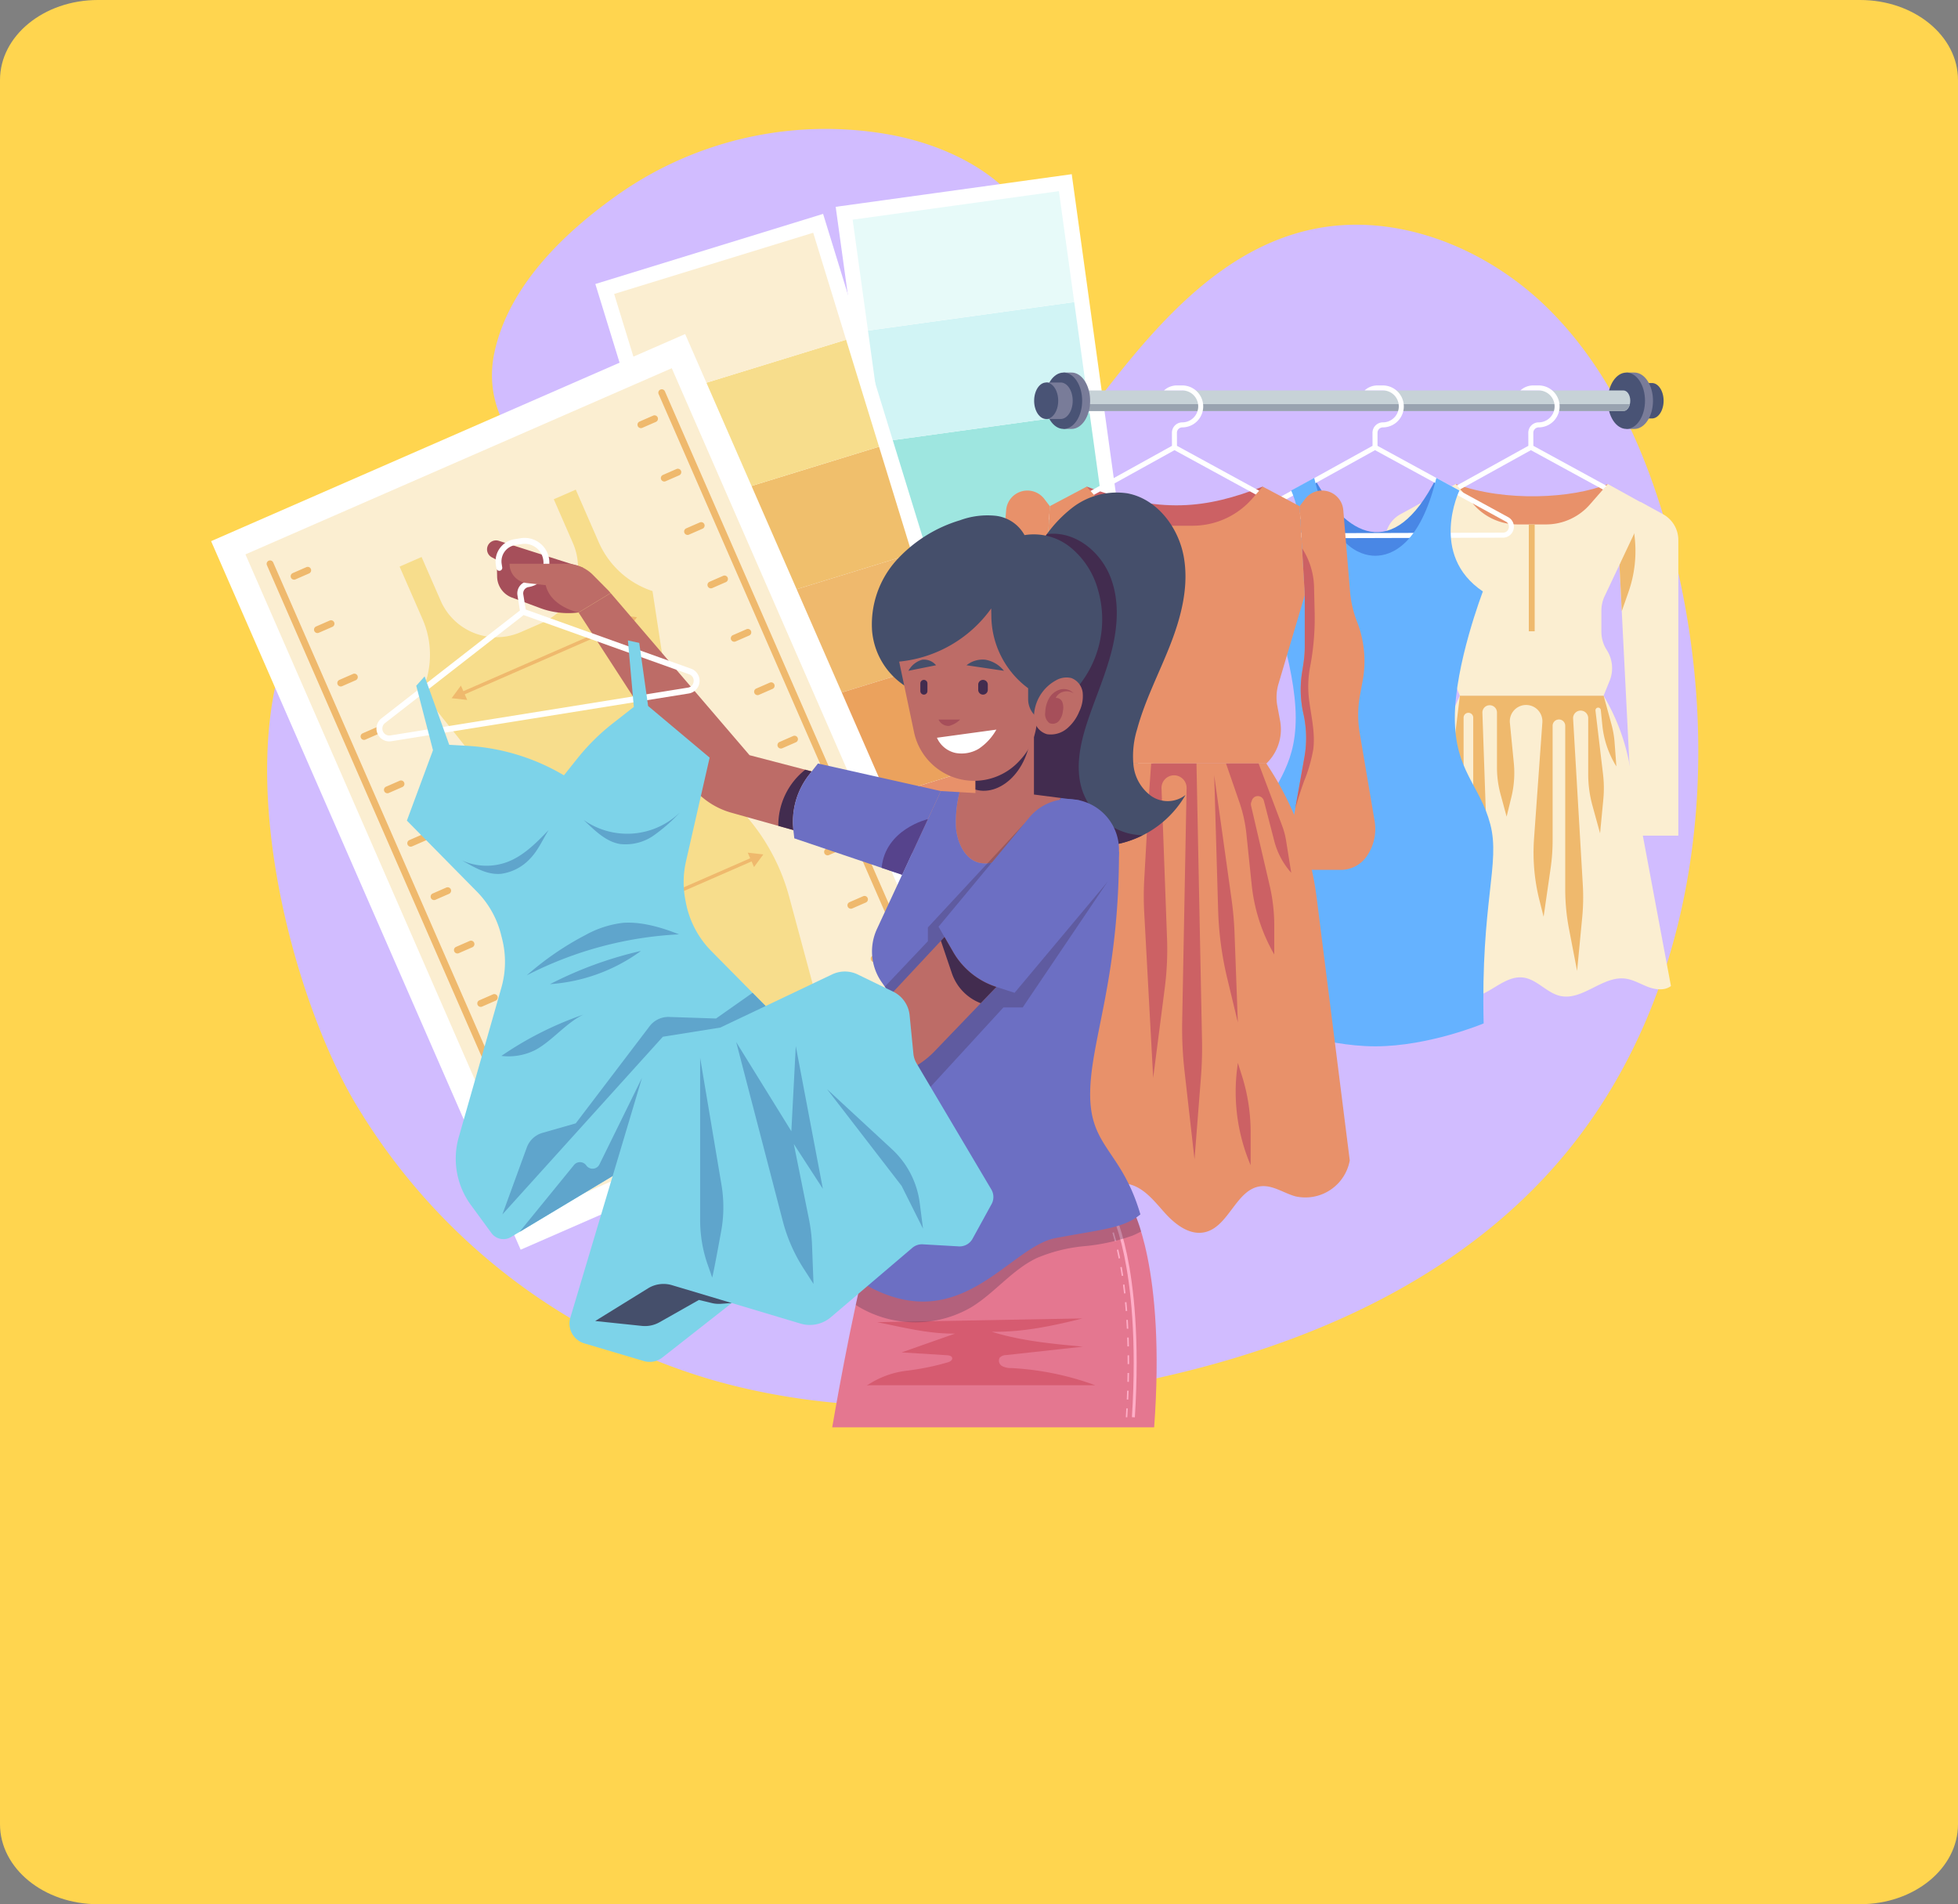 <svg xmlns="http://www.w3.org/2000/svg" width="400" height="389" viewBox="0 0 400 389">
  <rect x="0" y="0" width="400" height="389" fill="#808080" stroke="none"/>
  <g id="Grupo_1078643" data-name="Grupo 1078643" transform="translate(11780.168 11089.587)">
    <path id="Trazado_841087" data-name="Trazado 841087" d="M20,0H380c11.046,0,20,7.318,20,16.345V372.655c0,9.027-8.954,16.345-20,16.345H20c-11.046,0-20-7.318-20-16.345V16.345C0,7.318,8.954,0,20,0Z" transform="translate(-11780.168 -11089.587)" fill="#ffd54f"/>
    <g id="Grupo_32308" data-name="Grupo 32308" transform="translate(-11737.041 -11063.265)">
      <g id="BACKGROUND" transform="translate(11.447 0)">
        <g id="Grupo_32241" data-name="Grupo 32241">
          <path id="Trazado_61861" data-name="Trazado 61861" d="M109.142,115.843c14.45-.5,28.422,4.564,42.244,8.805s28.616,7.728,42.606,4.08c18.811-4.9,31.934-21.4,43.718-36.855s25.115-31.857,44.015-36.407c17.648-4.249,36.688,3.368,49.533,16.194s20.257,30.164,24.884,47.718c11.458,43.478,5.928,93.6-23.843,127.3-23.818,26.958-59.774,40.2-95.289,45.922-25.619,4.129-52.254,4.818-77.167-2.445a126.074,126.074,0,0,1-72.836-56.947C68.4,201.25,51.144,117.846,109.142,115.843Z" transform="translate(-69.318 -34.696)" fill="#d1bcff"/>
          <path id="Trazado_61862" data-name="Trazado 61862" d="M192.333,102.444c17.395.322,36.126-6.081,49.137-15.162,7.213-5.034,13.661-11.449,17.51-19.358s4.868-17.434,1.512-25.564c-4.842-11.731-17.58-18.368-30.048-20.74A73.828,73.828,0,0,0,175.1,33.443c-11.173,7.791-22.886,18.88-25.786,32.756-3.125,14.949,9.749,26.419,22.419,32.021A53.342,53.342,0,0,0,192.333,102.444Z" transform="translate(-102.909 -20.373)" fill="#d1bcff"/>
        </g>
      </g>
      <g id="OBJECTS" transform="translate(0 9.262)">
        <g id="Grupo_32307" data-name="Grupo 32307" transform="translate(0 0)">
          <g id="Grupo_32243" data-name="Grupo 32243" transform="translate(127.594 0)">
            <rect id="Rectángulo_7526" data-name="Rectángulo 7526" width="143.385" height="48.683" transform="translate(48.224 0) rotate(82.126)" fill="#fff"/>
            <g id="Grupo_32242" data-name="Grupo 32242" transform="translate(3.465 3.465)">
              <rect id="Rectángulo_7527" data-name="Rectángulo 7527" width="42.537" height="22.873" transform="translate(6.267 51.142) rotate(-7.874)" fill="#9ee6e0"/>
              <rect id="Rectángulo_7528" data-name="Rectángulo 7528" width="42.537" height="22.873" transform="translate(3.133 28.485) rotate(-7.874)" fill="#d1f4f5"/>
              <rect id="Rectángulo_7529" data-name="Rectángulo 7529" width="42.537" height="22.873" transform="translate(0 5.827) rotate(-7.874)" fill="#e7faf9"/>
              <rect id="Rectángulo_7530" data-name="Rectángulo 7530" width="42.537" height="22.873" transform="translate(15.667 119.114) rotate(-7.874)" fill="#5195a8"/>
              <rect id="Rectángulo_7531" data-name="Rectángulo 7531" width="42.537" height="22.873" transform="translate(9.4 73.799) rotate(-7.874)" fill="#94cbca"/>
              <rect id="Rectángulo_7532" data-name="Rectángulo 7532" width="42.537" height="22.873" transform="translate(12.534 96.457) rotate(-7.874)" fill="#6ca8bc"/>
            </g>
          </g>
          <g id="Grupo_32245" data-name="Grupo 32245" transform="translate(78.496 8.11)">
            <rect id="Rectángulo_7533" data-name="Rectángulo 7533" width="143.385" height="48.683" transform="translate(46.528 0) rotate(72.888)" fill="#fff"/>
            <g id="Grupo_32244" data-name="Grupo 32244" transform="translate(3.841 3.842)">
              <rect id="Rectángulo_7534" data-name="Rectángulo 7534" width="42.537" height="22.873" transform="translate(13.461 56.237) rotate(-17.112)" fill="#f0bf6c"/>
              <rect id="Rectángulo_7535" data-name="Rectángulo 7535" width="42.537" height="22.873" transform="translate(6.73 34.377) rotate(-17.112)" fill="#f7dd8c"/>
              <rect id="Rectángulo_7536" data-name="Rectángulo 7536" width="42.537" height="22.873" transform="matrix(0.956, -0.294, 0.294, 0.956, 0, 12.516)" fill="#fbeed1"/>
              <rect id="Rectángulo_7537" data-name="Rectángulo 7537" width="42.537" height="22.873" transform="translate(33.652 121.819) rotate(-17.112)" fill="#e8916a"/>
              <rect id="Rectángulo_7538" data-name="Rectángulo 7538" width="42.537" height="22.873" transform="translate(20.191 78.098) rotate(-17.112)" fill="#efb96d"/>
              <rect id="Rectángulo_7539" data-name="Rectángulo 7539" width="42.537" height="22.873" transform="translate(26.921 99.958) rotate(-17.112)" fill="#eba25d"/>
            </g>
          </g>
          <g id="Grupo_32277" data-name="Grupo 32277" transform="translate(0 32.655)">
            <rect id="Rectángulo_7540" data-name="Rectángulo 7540" width="105.683" height="157.958" transform="translate(0 42.311) rotate(-23.6)" fill="#fff"/>
            <rect id="Rectángulo_7541" data-name="Rectángulo 7541" width="147.355" height="95.08" transform="matrix(0.4, 0.916, -0.916, 0.4, 94.108, 6.981)" fill="#fbeed1"/>
            <path id="Trazado_61863" data-name="Trazado 61863" d="M184.082,211.648l-.844-.795A41.708,41.708,0,0,1,170.6,186.8L167.835,168.7a18.2,18.2,0,0,1-10.994-10l-4.684-10.721-4.492,1.963,3.908,8.945a12.415,12.415,0,0,1-6.406,16.346l-2.127.929-2.127.929a12.414,12.414,0,0,1-16.345-6.406l-3.908-8.945-4.492,1.963,4.684,10.721a18.2,18.2,0,0,1-.129,14.864l11.394,14.322a41.708,41.708,0,0,1,9.068,25.617l.009,1.159a41.706,41.706,0,0,0,6.38,21.822L165.6,280.933l19.492-8.516,19.492-8.516-8.828-32.746A41.707,41.707,0,0,0,184.082,211.648Z" transform="translate(-77.661 -116.191)" fill="#f7dd8c"/>
            <g id="Grupo_32276" data-name="Grupo 32276" transform="translate(11.343 11.287)">
              <g id="Grupo_32260" data-name="Grupo 32260" transform="translate(0 34.96)">
                <g id="Grupo_32246" data-name="Grupo 32246">
                  <path id="Trazado_61864" data-name="Trazado 61864" d="M125.976,302.2a.7.7,0,0,1-.922-.362L69.2,173.993a.7.7,0,1,1,1.283-.561l55.857,127.85A.7.7,0,0,1,125.976,302.2Z" transform="translate(-69.138 -173.012)" fill="#efb96d"/>
                </g>
                <g id="Grupo_32259" data-name="Grupo 32259" transform="translate(4.907 1.316)">
                  <g id="Grupo_32247" data-name="Grupo 32247">
                    <path id="Trazado_61865" data-name="Trazado 61865" d="M81.4,176.633l-2.781,1.215a.7.7,0,1,1-.561-1.283l2.781-1.215a.7.7,0,0,1,.561,1.283Z" transform="translate(-77.634 -175.29)" fill="#efb96d"/>
                  </g>
                  <g id="Grupo_32248" data-name="Grupo 32248" transform="translate(4.766 10.909)">
                    <path id="Trazado_61866" data-name="Trazado 61866" d="M89.647,195.52l-2.781,1.215a.7.7,0,0,1-.56-1.283l2.78-1.215a.7.7,0,1,1,.561,1.283Z" transform="translate(-85.886 -194.177)" fill="#efb96d"/>
                  </g>
                  <g id="Grupo_32249" data-name="Grupo 32249" transform="translate(9.532 21.818)">
                    <path id="Trazado_61867" data-name="Trazado 61867" d="M97.9,214.406l-2.781,1.215a.7.7,0,1,1-.561-1.283l2.781-1.215a.7.7,0,0,1,.561,1.283Z" transform="translate(-94.137 -213.064)" fill="#efb96d"/>
                  </g>
                  <g id="Grupo_32250" data-name="Grupo 32250" transform="translate(14.298 32.727)">
                    <path id="Trazado_61868" data-name="Trazado 61868" d="M106.15,233.293l-2.781,1.215a.7.7,0,1,1-.56-1.283l2.781-1.215a.7.7,0,0,1,.56,1.283Z" transform="translate(-102.389 -231.951)" fill="#efb96d"/>
                  </g>
                  <g id="Grupo_32251" data-name="Grupo 32251" transform="translate(19.065 43.636)">
                    <path id="Trazado_61869" data-name="Trazado 61869" d="M114.4,252.18l-2.781,1.215a.7.7,0,0,1-.561-1.283l2.781-1.215a.7.7,0,1,1,.561,1.283Z" transform="translate(-110.641 -250.838)" fill="#efb96d"/>
                  </g>
                  <g id="Grupo_32252" data-name="Grupo 32252" transform="translate(23.83 54.545)">
                    <path id="Trazado_61870" data-name="Trazado 61870" d="M122.653,271.067l-2.78,1.215a.7.7,0,1,1-.561-1.283l2.781-1.215a.7.7,0,0,1,.56,1.283Z" transform="translate(-118.892 -269.725)" fill="#efb96d"/>
                  </g>
                  <g id="Grupo_32253" data-name="Grupo 32253" transform="translate(28.597 65.454)">
                    <path id="Trazado_61871" data-name="Trazado 61871" d="M130.905,289.954l-2.781,1.215a.7.7,0,0,1-.561-1.283l2.781-1.215a.7.7,0,1,1,.561,1.283Z" transform="translate(-127.144 -288.612)" fill="#efb96d"/>
                  </g>
                  <g id="Grupo_32254" data-name="Grupo 32254" transform="translate(33.363 76.363)">
                    <path id="Trazado_61872" data-name="Trazado 61872" d="M139.157,308.841l-2.781,1.215a.7.7,0,1,1-.561-1.283l2.781-1.215a.7.7,0,0,1,.561,1.283Z" transform="translate(-135.395 -307.499)" fill="#efb96d"/>
                  </g>
                  <g id="Grupo_32255" data-name="Grupo 32255" transform="translate(38.129 87.272)">
                    <path id="Trazado_61873" data-name="Trazado 61873" d="M147.408,327.728l-2.78,1.215a.7.7,0,1,1-.561-1.283l2.781-1.215a.7.7,0,0,1,.56,1.283Z" transform="translate(-143.647 -326.386)" fill="#efb96d"/>
                  </g>
                  <g id="Grupo_32256" data-name="Grupo 32256" transform="translate(42.895 98.182)">
                    <path id="Trazado_61874" data-name="Trazado 61874" d="M155.66,346.615l-2.781,1.215a.7.7,0,0,1-.561-1.283l2.781-1.215a.7.7,0,1,1,.561,1.283Z" transform="translate(-151.899 -345.273)" fill="#efb96d"/>
                  </g>
                  <g id="Grupo_32257" data-name="Grupo 32257" transform="translate(47.661 109.091)">
                    <path id="Trazado_61875" data-name="Trazado 61875" d="M163.912,365.5l-2.781,1.215a.7.7,0,1,1-.561-1.283l2.781-1.215a.7.7,0,0,1,.561,1.283Z" transform="translate(-160.15 -364.16)" fill="#efb96d"/>
                  </g>
                  <g id="Grupo_32258" data-name="Grupo 32258" transform="translate(52.427 120)">
                    <path id="Trazado_61876" data-name="Trazado 61876" d="M172.163,384.389l-2.781,1.215a.7.7,0,0,1-.561-1.283l2.781-1.215a.7.7,0,1,1,.561,1.283Z" transform="translate(-168.402 -383.047)" fill="#efb96d"/>
                  </g>
                </g>
              </g>
              <g id="Grupo_32275" data-name="Grupo 32275" transform="translate(75.762)">
                <g id="Grupo_32261" data-name="Grupo 32261" transform="translate(4.259)">
                  <path id="Trazado_61877" data-name="Trazado 61877" d="M264.517,241.677a.7.7,0,0,1-.922-.361l-55.857-127.85a.7.7,0,0,1,1.283-.561l55.857,127.85A.7.7,0,0,1,264.517,241.677Z" transform="translate(-207.679 -112.485)" fill="#efb96d"/>
                </g>
                <g id="Grupo_32274" data-name="Grupo 32274" transform="translate(0 5.32)">
                  <g id="Grupo_32262" data-name="Grupo 32262">
                    <path id="Trazado_61878" data-name="Trazado 61878" d="M204.068,123.038l-2.781,1.215a.7.7,0,1,1-.561-1.283l2.781-1.215a.7.7,0,0,1,.561,1.283Z" transform="translate(-200.306 -121.696)" fill="#efb96d"/>
                  </g>
                  <g id="Grupo_32263" data-name="Grupo 32263" transform="translate(4.766 10.909)">
                    <path id="Trazado_61879" data-name="Trazado 61879" d="M212.319,141.925l-2.781,1.215a.7.7,0,0,1-.56-1.283l2.78-1.215a.7.7,0,1,1,.561,1.283Z" transform="translate(-208.558 -140.583)" fill="#efb96d"/>
                  </g>
                  <g id="Grupo_32264" data-name="Grupo 32264" transform="translate(9.532 21.818)">
                    <path id="Trazado_61880" data-name="Trazado 61880" d="M220.571,160.812l-2.781,1.215a.7.7,0,1,1-.561-1.283l2.781-1.215a.7.7,0,0,1,.561,1.283Z" transform="translate(-216.809 -159.47)" fill="#efb96d"/>
                  </g>
                  <g id="Grupo_32265" data-name="Grupo 32265" transform="translate(14.298 32.727)">
                    <path id="Trazado_61881" data-name="Trazado 61881" d="M228.822,179.7l-2.78,1.215a.7.7,0,1,1-.561-1.283l2.781-1.215a.7.7,0,0,1,.56,1.284Z" transform="translate(-225.061 -178.356)" fill="#efb96d"/>
                  </g>
                  <g id="Grupo_32266" data-name="Grupo 32266" transform="translate(19.065 43.636)">
                    <path id="Trazado_61882" data-name="Trazado 61882" d="M237.074,198.585l-2.781,1.215a.7.7,0,0,1-.561-1.283l2.781-1.215a.7.7,0,1,1,.561,1.283Z" transform="translate(-233.313 -197.243)" fill="#efb96d"/>
                  </g>
                  <g id="Grupo_32267" data-name="Grupo 32267" transform="translate(23.83 54.545)">
                    <path id="Trazado_61883" data-name="Trazado 61883" d="M245.326,217.472l-2.781,1.215a.7.7,0,1,1-.561-1.283l2.781-1.215a.7.7,0,0,1,.561,1.283Z" transform="translate(-241.564 -216.13)" fill="#efb96d"/>
                  </g>
                  <g id="Grupo_32268" data-name="Grupo 32268" transform="translate(28.597 65.454)">
                    <path id="Trazado_61884" data-name="Trazado 61884" d="M253.577,236.359l-2.781,1.215a.7.7,0,0,1-.561-1.283l2.781-1.215a.7.7,0,1,1,.561,1.283Z" transform="translate(-249.816 -235.017)" fill="#efb96d"/>
                  </g>
                  <g id="Grupo_32269" data-name="Grupo 32269" transform="translate(33.363 76.363)">
                    <path id="Trazado_61885" data-name="Trazado 61885" d="M261.829,255.246l-2.781,1.215a.7.7,0,1,1-.561-1.283l2.781-1.215a.7.7,0,0,1,.561,1.283Z" transform="translate(-258.067 -253.904)" fill="#efb96d"/>
                  </g>
                  <g id="Grupo_32270" data-name="Grupo 32270" transform="translate(38.129 87.272)">
                    <path id="Trazado_61886" data-name="Trazado 61886" d="M270.08,274.134l-2.78,1.215a.7.7,0,1,1-.561-1.283l2.781-1.215a.7.7,0,1,1,.56,1.283Z" transform="translate(-266.319 -272.792)" fill="#efb96d"/>
                  </g>
                  <g id="Grupo_32271" data-name="Grupo 32271" transform="translate(42.895 98.181)">
                    <path id="Trazado_61887" data-name="Trazado 61887" d="M278.332,293.02l-2.781,1.215a.7.7,0,0,1-.561-1.283l2.781-1.215a.7.7,0,1,1,.561,1.283Z" transform="translate(-274.571 -291.678)" fill="#efb96d"/>
                  </g>
                  <g id="Grupo_32272" data-name="Grupo 32272" transform="translate(47.661 109.09)">
                    <path id="Trazado_61888" data-name="Trazado 61888" d="M286.584,311.907l-2.781,1.215a.7.7,0,1,1-.561-1.283l2.781-1.215a.7.7,0,0,1,.561,1.283Z" transform="translate(-282.822 -310.565)" fill="#efb96d"/>
                  </g>
                  <g id="Grupo_32273" data-name="Grupo 32273" transform="translate(52.427 119.999)">
                    <path id="Trazado_61889" data-name="Trazado 61889" d="M294.835,330.794l-2.78,1.215a.7.7,0,0,1-.561-1.283l2.781-1.215a.7.7,0,1,1,.561,1.283Z" transform="translate(-291.074 -329.452)" fill="#efb96d"/>
                  </g>
                </g>
              </g>
            </g>
            <path id="Trazado_61890" data-name="Trazado 61890" d="M172.432,192.838l-3.182-.357.5,1.146-16.39,7.161-16.39,7.161-.5-1.146-1.9,2.577,3.182.357-.5-1.146,16.39-7.161,16.39-7.161.5,1.146Z" transform="translate(-85.434 -134.989)" fill="#efb96d"/>
            <path id="Trazado_61891" data-name="Trazado 61891" d="M211.184,276.731,208,276.374l.5,1.146-16.39,7.161L167.6,295.39l-.5-1.146-1.9,2.577,3.182.357-.5-1.146,24.513-10.71,16.39-7.161.5,1.146Z" transform="translate(-98.371 -170.425)" fill="#efb96d"/>
            <path id="Trazado_61892" data-name="Trazado 61892" d="M193.279,244.5l-3.182-.357.5,1.146-10.64,4.649-16.39,7.161-.5-1.146-1.9,2.577,3.182.357-.5-1.146,16.39-7.161,10.64-4.649.5,1.146Z" transform="translate(-96.668 -156.81)" fill="#efb96d"/>
            <path id="Trazado_61893" data-name="Trazado 61893" d="M236.451,343.313l-3.182-.357.5,1.146-10.64,4.649-16.39,7.161-.5-1.146-1.9,2.577,3.182.357-.5-1.146,16.39-7.161,10.641-4.649.5,1.146Z" transform="translate(-114.904 -198.55)" fill="#efb96d"/>
          </g>
          <g id="Grupo_32283" data-name="Grupo 32283" transform="translate(168.137 40.527)">
            <g id="Grupo_32280" data-name="Grupo 32280" transform="translate(117.194)">
              <g id="Grupo_32278" data-name="Grupo 32278" transform="translate(5.429 2.138)">
                <path id="Trazado_61894" data-name="Trazado 61894" d="M556.478,110.275h-2.217v.353a4.589,4.589,0,0,0,0,6.531v.353h2.217c1.319,0,2.388-1.62,2.388-3.619S557.8,110.275,556.478,110.275Z" transform="translate(-552.896 -110.275)" fill="#495375"/>
              </g>
              <g id="Grupo_32279" data-name="Grupo 32279">
                <path id="Trazado_61895" data-name="Trazado 61895" d="M550.117,106.573h-1.629v.561a7.3,7.3,0,0,0,0,10.39v.561h1.629c2.1,0,3.8-2.577,3.8-5.757S552.215,106.573,550.117,106.573Z" transform="translate(-544.688 -106.573)" fill="#797c99"/>
                <ellipse id="Elipse_684" data-name="Elipse 684" cx="3.8" cy="5.757" rx="3.8" ry="5.757" fill="#495375"/>
              </g>
            </g>
            <path id="Trazado_61896" data-name="Trazado 61896" d="M464.732,112.9H349.442v4.2h115.29c.766,0,1.387-.94,1.387-2.1S465.5,112.9,464.732,112.9Z" transform="translate(-344.334 -109.246)" fill="#c7d2d7"/>
            <path id="Trazado_61897" data-name="Trazado 61897" d="M349.442,117.74v1.408h115.29c.6,0,1.114-.59,1.3-1.408Z" transform="translate(-344.334 -111.29)" fill="#99a3b0"/>
            <g id="Grupo_32281" data-name="Grupo 32281" transform="translate(2.209)">
              <path id="Trazado_61898" data-name="Trazado 61898" d="M351.042,106.573h-1.628v.561a7.3,7.3,0,0,0,0,10.39v.561h1.628c2.1,0,3.8-2.577,3.8-5.757S353.14,106.573,351.042,106.573Z" transform="translate(-345.614 -106.573)" fill="#797c99"/>
              <ellipse id="Elipse_685" data-name="Elipse 685" cx="3.8" cy="5.757" rx="3.8" ry="5.757" fill="#495375"/>
            </g>
            <g id="Grupo_32282" data-name="Grupo 32282" transform="translate(0 2.031)">
              <path id="Trazado_61899" data-name="Trazado 61899" d="M346.787,110.09h-2.96v.363a4.724,4.724,0,0,0,0,6.724v.363h2.96c1.358,0,2.459-1.668,2.459-3.726S348.145,110.09,346.787,110.09Z" transform="translate(-341.368 -110.09)" fill="#797c99"/>
              <path id="Trazado_61900" data-name="Trazado 61900" d="M345.516,113.815c0,2.057-1.1,3.726-2.459,3.726s-2.459-1.668-2.459-3.726,1.1-3.725,2.459-3.725S345.516,111.758,345.516,113.815Z" transform="translate(-340.598 -110.09)" fill="#495375"/>
            </g>
          </g>
          <g id="Grupo_32286" data-name="Grupo 32286" transform="translate(239.851 43.156)">
            <path id="Trazado_61901" data-name="Trazado 61901" d="M489.71,145.989c10.091,3.71,23.855,2.957,31.063,0v9.679H489.71Z" transform="translate(-475.298 -125.851)" fill="#e8916a"/>
            <path id="Trazado_61902" data-name="Trazado 61902" d="M523.08,148.6l-26.714-14.586L469.74,148.765a1.2,1.2,0,0,0,.587,2.258l52.179-.157a1.2,1.2,0,0,0,.573-2.262Z" transform="translate(-466.599 -120.794)" fill="none"/>
            <path id="Trazado_61903" data-name="Trazado 61903" d="M522.822,138.035l-26.7-14.576-.008-2.66a1.1,1.1,0,0,1,1.1-1.106,4.285,4.285,0,1,0-.027-8.57l-1.11,0a3.858,3.858,0,0,0-2.6,1.019h3.714a3.262,3.262,0,0,1,.02,6.524,2.126,2.126,0,0,0-2.119,2.132l.008,2.659L468.5,138.2a2.229,2.229,0,0,0,.717,4.149,2.288,2.288,0,0,0,.369.028l52.179-.158a2.228,2.228,0,0,0,1.061-4.184Zm.1,2.251a1.163,1.163,0,0,1-1.164.909l-52.179.157a1.2,1.2,0,0,1-.587-2.258l26.626-14.747,26.714,14.586A1.163,1.163,0,0,1,522.922,140.287Z" transform="translate(-465.85 -111.124)" fill="#fff"/>
            <g id="Grupo_32284" data-name="Grupo 32284" transform="translate(0 23.772)">
              <path id="Trazado_61904" data-name="Trazado 61904" d="M472.52,152.281l-4.633,2.532a6.014,6.014,0,0,0-3.129,5.277v60.392h9.253l2.777-55.325Z" transform="translate(-464.758 -152.281)" fill="#fbeed1"/>
              <path id="Trazado_61905" data-name="Trazado 61905" d="M483.193,168.428l-2.785-8.4L480.1,162.6a25.313,25.313,0,0,0,1.243,11.359l1.375,3.928Z" transform="translate(-471.163 -155.551)" fill="#efb96d"/>
            </g>
            <g id="Grupo_32285" data-name="Grupo 32285" transform="translate(47.858 23.772)">
              <path id="Trazado_61906" data-name="Trazado 61906" d="M551.882,152.281l4.632,2.532a6.014,6.014,0,0,1,3.13,5.277v60.392h-9.253l-2.777-55.325Z" transform="translate(-547.615 -152.281)" fill="#fbeed1"/>
              <path id="Trazado_61907" data-name="Trazado 61907" d="M547.615,168.428l2.785-8.4.308,2.581a25.313,25.313,0,0,1-1.243,11.359l-1.375,3.928Z" transform="translate(-547.615 -155.551)" fill="#efb96d"/>
            </g>
            <path id="Trazado_61908" data-name="Trazado 61908" d="M513.567,176.158v-4.313a6.867,6.867,0,0,1,.658-2.935l8.716-18.45-8.071-4.471-3.657,4.185a11.9,11.9,0,0,1-8.961,4.07h-5.827a11.9,11.9,0,0,1-8.961-4.07l-3.656-4.185-8.071,4.471,8.716,18.45a6.867,6.867,0,0,1,.659,2.935v4.313a6.872,6.872,0,0,1-1.1,3.724,6.869,6.869,0,0,0-.6,6.3l1.238,3.058h29.364l1.238-3.058a6.87,6.87,0,0,0-.6-6.3A6.868,6.868,0,0,1,513.567,176.158Z" transform="translate(-469.396 -125.851)" fill="#fbeed1"/>
            <rect id="Rectángulo_7542" data-name="Rectángulo 7542" width="1.198" height="21.814" transform="translate(29.345 28.408)" fill="#efb96d"/>
            <path id="Trazado_61909" data-name="Trazado 61909" d="M484.657,220.872h0a42.843,42.843,0,0,0-4.03,14.056l-4.891,45.232a13.93,13.93,0,0,0,14,1.424c2.57-1.3,5.013-3.508,7.869-3.143,2.813.359,4.786,3.137,7.554,3.756,4.544,1.015,8.616-4.1,13.24-3.546,1.64.195,3.1,1.09,4.641,1.682s3.419.838,4.737-.158l-8.464-45.264a42.843,42.843,0,0,0-4.879-13.318l-.41-.72Z" transform="translate(-469.396 -157.482)" fill="#fbeed1"/>
            <path id="Trazado_61910" data-name="Trazado 61910" d="M490.073,220.872l-1.2,9.84a42.737,42.737,0,0,0-.315,5.186v19.972l1.967-16.4a42.822,42.822,0,0,0,.306-5.1v-9.028a.984.984,0,0,1,.984-.985h0a.985.985,0,0,1,.985.985v29.071a55.785,55.785,0,0,0,1.214,11.573l.908,4.277.69-9.427a55.712,55.712,0,0,0,.115-6l-1.055-30.486a1.489,1.489,0,0,1,1.488-1.54h0a1.489,1.489,0,0,1,1.489,1.489v11.217a20.9,20.9,0,0,0,.726,5.46l1.243,4.59.97-3.962a20.883,20.883,0,0,0,.5-7.007l-.8-8.185a3.33,3.33,0,0,1,3.363-3.654h0a3.329,3.329,0,0,1,3.271,3.567l-1.7,23.732a39.934,39.934,0,0,0,1.119,12.656l.837,3.307,1.429-9.884a39.906,39.906,0,0,0,.411-5.714V227.008a1.288,1.288,0,0,1,1.288-1.288h0a1.288,1.288,0,0,1,1.287,1.288v33.4a42.954,42.954,0,0,0,.776,8.128l1.648,8.547,1.048-10.948a42.972,42.972,0,0,0,.122-6.594l-1.985-34a1.545,1.545,0,0,1,1.542-1.635h0a1.545,1.545,0,0,1,1.544,1.544v11.445a24.225,24.225,0,0,0,.868,6.426l1.556,5.658.663-6.936a24.186,24.186,0,0,0-.06-5.16l-1.541-12.972a.548.548,0,0,1,.544-.612h0a.547.547,0,0,1,.544.492l.319,3.151a19.519,19.519,0,0,0,2.681,8.073l.182.3-.365-4.891a19.492,19.492,0,0,0-.637-3.693l-1.6-5.86Z" transform="translate(-474.811 -157.482)" fill="#efb96d"/>
          </g>
          <g id="Grupo_32287" data-name="Grupo 32287" transform="translate(209.507 43.156)">
            <path id="Trazado_61911" data-name="Trazado 61911" d="M464.607,143.839c-8.828,17.539-18.626,11.726-24.955,0v17.684h24.955Z" transform="translate(-423.809 -124.943)" fill="#4987e5"/>
            <path id="Trazado_61912" data-name="Trazado 61912" d="M467.7,138.035,441,123.46,441,120.8a1.1,1.1,0,0,1,1.1-1.106,4.285,4.285,0,1,0-.027-8.57l-1.111,0a3.857,3.857,0,0,0-2.6,1.019h3.714a3.262,3.262,0,0,1,.02,6.524,2.127,2.127,0,0,0-2.12,2.132l.008,2.659L413.374,138.2a2.229,2.229,0,0,0,.717,4.149,2.283,2.283,0,0,0,.369.028l52.179-.158a2.228,2.228,0,0,0,1.061-4.184Zm.1,2.251a1.163,1.163,0,0,1-1.164.909l-52.179.157a1.2,1.2,0,0,1-.587-2.258L440.5,124.347l26.715,14.586A1.163,1.163,0,0,1,467.8,140.287Z" transform="translate(-412.222 -111.124)" fill="#fff"/>
            <path id="Trazado_61913" data-name="Trazado 61913" d="M467.119,214.563c-2.112-8.011-7.241-10.877-7.241-21.738s5.733-25.795,5.733-25.795c-11.113-7.492-4.8-20.621-4.8-20.621l-4.706-2.57c-3.314,13.687-9.17,15.9-12.477,15.9s-9.163-2.213-12.478-15.9l-4.706,2.57s6.311,13.129-4.8,20.621c0,0,5.732,14.934,5.732,25.795s-5.129,13.727-7.241,21.738,1.961,15.973,1.358,40.712c0,0,11.163,4.677,22.136,4.677s22.136-4.677,22.136-4.677C465.158,230.536,469.231,222.574,467.119,214.563Z" transform="translate(-415.305 -124.943)" fill="#65b2ff"/>
            <path id="Trazado_61914" data-name="Trazado 61914" d="M467.959,148.6l-26.715-14.586-26.625,14.747a1.2,1.2,0,0,0,.587,2.258l52.179-.157a1.205,1.205,0,0,0,.574-2.262Z" transform="translate(-412.97 -120.794)" fill="none"/>
          </g>
          <g id="Grupo_32291" data-name="Grupo 32291" transform="translate(155.887 43.156)">
            <path id="Trazado_61915" data-name="Trazado 61915" d="M359.207,146.9c14.976,5.657,24.4,4.525,35.944,0v9.563H359.207Z" transform="translate(-336.209 -126.237)" fill="#cc6164"/>
            <path id="Trazado_61916" data-name="Trazado 61916" d="M396.768,138.035l-26.7-14.576-.008-2.66a1.1,1.1,0,0,1,1.1-1.106,4.285,4.285,0,1,0-.027-8.57l-1.11,0a3.856,3.856,0,0,0-2.6,1.021h3.262l.453,0a3.262,3.262,0,0,1,.02,6.524,2.126,2.126,0,0,0-2.119,2.132l.007,2.659L342.442,138.2a2.229,2.229,0,0,0,.717,4.149,2.288,2.288,0,0,0,.369.028l52.179-.158a2.228,2.228,0,0,0,1.061-4.184Zm.1,2.251a1.163,1.163,0,0,1-1.164.909l-52.179.157a1.2,1.2,0,0,1-.587-2.258l26.626-14.747,26.714,14.586A1.163,1.163,0,0,1,396.868,140.287Z" transform="translate(-328.64 -111.124)" fill="#fff"/>
            <g id="Grupo_32290" data-name="Grupo 32290" transform="translate(0 20.666)">
              <g id="Grupo_32288" data-name="Grupo 32288" transform="translate(64.773 0.802)">
                <path id="Trazado_61917" data-name="Trazado 61917" d="M434.3,169.664v10.5a22.532,22.532,0,0,1-.262,3.426l-.3,1.928a22.528,22.528,0,0,0,.288,8.371h0a22.535,22.535,0,0,1,.2,8.919l-2.539,14.168a9.792,9.792,0,0,0,1.543,7.234h0a3.6,3.6,0,0,0,2.975,1.573h5.457a6.432,6.432,0,0,0,5.27-2.744h0a9.786,9.786,0,0,0,1.632-7.249l-3.044-17.948a22.173,22.173,0,0,1,.062-7.763l.536-2.879a22.175,22.175,0,0,0-1.14-12.109h0a22.149,22.149,0,0,1-1.439-6.225l-1.372-16.58a4.348,4.348,0,0,0-1.9-3.243h0a4.348,4.348,0,0,0-5.894.966l-1.13,1.483Z" transform="translate(-431.532 -148.291)" fill="#e8916a"/>
                <path id="Trazado_61918" data-name="Trazado 61918" d="M436.637,209.74c.4-3.209-.362-6.432-.8-9.638a21.689,21.689,0,0,1,.113-7,53.053,53.053,0,0,0,.949-11.927l-.107-4.554a15.278,15.278,0,0,0-2.457-7.949l.558,9.6v10.5a22.532,22.532,0,0,1-.262,3.426l-.3,1.928a22.54,22.54,0,0,0,.287,8.371,22.527,22.527,0,0,1,.2,8.919l-1.875,10.463q.814-2.821,1.8-5.589A31.369,31.369,0,0,0,436.637,209.74Z" transform="translate(-432.13 -156.899)" fill="#cc6164"/>
              </g>
              <path id="Trazado_61919" data-name="Trazado 61919" d="M391.859,191.737a9.657,9.657,0,0,1,.231-4.533l5.37-18.126L396.405,150.9l-7.542-4-2.107,2.427a16.162,16.162,0,0,1-12.206,5.568h-7.319a16.162,16.162,0,0,1-12.206-5.568l-2.107-2.427-7.542,4-1.056,18.178,5.371,18.126a9.658,9.658,0,0,1,.231,4.533l-.561,2.977a9.66,9.66,0,0,0,2.8,8.758h37.452a9.66,9.66,0,0,0,2.8-8.758Z" transform="translate(-329.921 -146.903)" fill="#e8916a"/>
              <g id="Grupo_32289" data-name="Grupo 32289" transform="translate(0 0.802)">
                <path id="Trazado_61920" data-name="Trazado 61920" d="M333.79,169.664v10.5a22.54,22.54,0,0,0,.262,3.426l.3,1.928a22.528,22.528,0,0,1-.288,8.371h0a22.536,22.536,0,0,0-.2,8.919l2.539,14.168a9.789,9.789,0,0,1-1.543,7.234h0a3.6,3.6,0,0,1-2.975,1.573h-5.457a6.433,6.433,0,0,1-5.271-2.744h0a9.788,9.788,0,0,1-1.631-7.249l3.044-17.948a22.186,22.186,0,0,0-.062-7.763l-.536-2.879a22.175,22.175,0,0,1,1.14-12.109h0a22.168,22.168,0,0,0,1.439-6.225l1.372-16.58a4.346,4.346,0,0,1,1.9-3.243h0a4.348,4.348,0,0,1,5.894.966l1.13,1.483Z" transform="translate(-319.389 -148.291)" fill="#e8916a"/>
                <path id="Trazado_61921" data-name="Trazado 61921" d="M341.1,209.74c-.4-3.209.362-6.432.8-9.638a21.689,21.689,0,0,0-.113-7,53.051,53.051,0,0,1-.949-11.927l.107-4.554a15.282,15.282,0,0,1,2.457-7.949l-.557,9.6v10.5a22.532,22.532,0,0,0,.262,3.426l.3,1.928a22.529,22.529,0,0,1-.288,8.371,22.537,22.537,0,0,0-.2,8.919l1.875,10.463q-.814-2.821-1.8-5.589A31.363,31.363,0,0,1,341.1,209.74Z" transform="translate(-328.439 -156.899)" fill="#cc6164"/>
              </g>
              <path id="Trazado_61922" data-name="Trazado 61922" d="M349.068,244.84h0a63.558,63.558,0,0,0-8.8,28.67l-3.223,53.9c-.568,2.576,3.536,5.968,6.149,6.328s5.187-.7,7.638-1.675,5.114-1.9,7.676-1.272c3.076.755,5.157,3.507,7.275,5.862s5.056,4.625,8.147,3.937c4.958-1.1,6.41-8.857,11.461-9.39,2.466-.26,4.679,1.41,7.07,2.065a9.221,9.221,0,0,0,11.092-7.341L396.8,272.341a63.547,63.547,0,0,0-9.526-26.318l-.756-1.182Z" transform="translate(-326.823 -188.272)" fill="#e8916a"/>
              <path id="Trazado_61923" data-name="Trazado 61923" d="M380.491,250.368l-1.017,18.141a61.557,61.557,0,0,0-.006,6.776l1.828,33.773,2.366-18.34a61.538,61.538,0,0,0,.465-10.136L383,249.911a2.563,2.563,0,0,1,2.561-2.657h0a2.563,2.563,0,0,1,2.563,2.611l-.9,47.594a78.193,78.193,0,0,0,.483,10.282l2.034,17.954,1.308-16.682q.3-3.831.224-7.678l-1.13-56.495h-9.252Z" transform="translate(-344.728 -188.272)" fill="#cc6164"/>
              <path id="Trazado_61924" data-name="Trazado 61924" d="M404.287,249.019l.8,27.487a68.46,68.46,0,0,0,1.87,14.02l2.158,8.976-.675-18.232a68.456,68.456,0,0,0-.613-6.949Z" transform="translate(-355.25 -190.037)" fill="#cc6164"/>
              <path id="Trazado_61925" data-name="Trazado 61925" d="M412.322,350.7l-.155,1.268a38.273,38.273,0,0,0,2.77,19.65h0v-6.749a38.263,38.263,0,0,0-1.79-11.567Z" transform="translate(-358.458 -232.987)" fill="#cc6164"/>
              <path id="Trazado_61926" data-name="Trazado 61926" d="M408.466,244.84l2.731,7.907a28.986,28.986,0,0,1,1.434,6.475l1.078,10.382a36.017,36.017,0,0,0,4.612,14.255h0v-5.915a35.991,35.991,0,0,0-.94-8.175l-3.8-16.314a1.274,1.274,0,0,1,.044-.725l.144-.4a1.273,1.273,0,0,1,2.09-.468h0a1.269,1.269,0,0,1,.337.586l2.134,8.245a15.589,15.589,0,0,0,3.458,6.469h0l-1.055-6.585a15.568,15.568,0,0,0-.809-3.041l-4.8-12.7Z" transform="translate(-357.016 -188.272)" fill="#cc6164"/>
            </g>
            <path id="Trazado_61927" data-name="Trazado 61927" d="M397.026,148.6l-26.714-14.586-26.626,14.747a1.2,1.2,0,0,0,.587,2.258l52.179-.157a1.205,1.205,0,0,0,.574-2.262Z" transform="translate(-329.388 -120.794)" fill="none"/>
          </g>
          <g id="Grupo_32306" data-name="Grupo 32306" transform="translate(33.77 64.996)">
            <g id="Grupo_32295" data-name="Grupo 32295" transform="translate(93.115 146.052)">
              <path id="Trazado_61928" data-name="Trazado 61928" d="M276.57,411.112c-3.47,12.671-7.392,35.752-7.392,35.752h65.77c2.413-32.885-4.525-44.8-4.525-44.8Z" transform="translate(-269.178 -401.909)" fill="#e47790"/>
              <g id="Grupo_32294" data-name="Grupo 32294" transform="translate(56.06)">
                <g id="Grupo_32292" data-name="Grupo 32292" transform="translate(0.542)">
                  <path id="Trazado_61929" data-name="Trazado 61929" d="M372.4,444.709l-.6-.038c1.019-16.114-.293-26.831-1.574-32.984-1.386-6.664-3.036-9.556-3.052-9.585l.522-.3c.069.118,1.7,2.975,3.111,9.715C372.1,417.707,373.428,428.495,372.4,444.709Z" transform="translate(-367.174 -401.798)" fill="#ffaec7"/>
                </g>
                <g id="Grupo_32293" data-name="Grupo 32293" transform="translate(0 1.685)">
                  <path id="Trazado_61930" data-name="Trazado 61930" d="M370.455,445.932l-.3-.018q.057-.914.105-1.806l.3.016Q370.513,445.016,370.455,445.932Zm.2-3.618-.3-.013q.041-.917.072-1.807l.3.01Q370.691,441.4,370.651,442.314Zm.125-3.622-.3-.007q.023-.918.034-1.809l.3,0Q370.8,437.773,370.776,438.692Zm.048-3.623h-.3v-.348q0-.74-.007-1.46l.3,0q.007.723.007,1.464Zm-.337-3.616q-.021-.921-.051-1.807l.3-.011q.031.889.051,1.811Zm-.127-3.613q-.045-.921-.1-1.8l.3-.019q.056.885.1,1.81Zm-.226-3.607q-.073-.924-.156-1.8l.3-.028q.083.879.155,1.8Zm-.342-3.6q-.1-.924-.219-1.794l.3-.039q.114.872.218,1.8Zm-.471-3.583q-.14-.925-.29-1.782l.3-.051q.151.86.291,1.789Zm-.621-3.557q-.186-.93-.376-1.766l.295-.067q.19.842.377,1.774Zm-.8-3.521c-.155-.6-.318-1.185-.482-1.739l.289-.087c.166.558.329,1.147.485,1.75Zm-1.03-3.456c-.208-.6-.421-1.171-.632-1.687l.279-.114c.214.52.428,1.093.638,1.7Z" transform="translate(-366.236 -404.716)" fill="#ffaec7"/>
                </g>
              </g>
              <path id="Trazado_61931" data-name="Trazado 61931" d="M325.478,441.112l-41.936.76c5.333,1.059,10.488,2.413,15.924,2.333l-10.917,3.841,9.281.581c.431.027.977.153,1.041.58s-.414.706-.818.847a52.682,52.682,0,0,1-8.526,1.742,18.3,18.3,0,0,0-8.082,3.023c.066.034.419-.093.485-.059H328.1a58.586,58.586,0,0,0-17.1-3.511,3.83,3.83,0,0,1-1.937-.411,1.266,1.266,0,0,1-.487-1.715,1.843,1.843,0,0,1,1.33-.53l15.672-1.721c-6.278-.578-12.61-1.166-18.627-3.044C313.254,443.941,319.369,442.648,325.478,441.112Z" transform="translate(-274.36 -418.404)" fill="#d65b70"/>
              <path id="Trazado_61932" data-name="Trazado 61932" d="M301.244,422.245c4.7-2.92,8.234-7.57,13.223-9.961a32.554,32.554,0,0,1,9.733-2.432,40.186,40.186,0,0,0,9.815-2.146,16.382,16.382,0,0,0,1.782-.857,24.991,24.991,0,0,0-1.856-4.788l-53.853,9.051c-.854,3.12-1.736,6.87-2.579,10.751A22.7,22.7,0,0,0,301.244,422.245Z" transform="translate(-272.697 -401.909)" fill="#422c4f" opacity="0.3"/>
            </g>
            <g id="Grupo_32296" data-name="Grupo 32296" transform="translate(128.015)">
              <path id="Trazado_61933" data-name="Trazado 61933" d="M336.334,161.115a26.636,26.636,0,0,1,7.463-9.075,14.851,14.851,0,0,1,11.155-2.912c6.061,1.1,10.468,6.891,11.565,12.953s-.523,12.294-2.768,18.031S358.613,191.356,357,197.3a18.67,18.67,0,0,0-.751,7.408,8.912,8.912,0,0,0,3.656,6.285,5.922,5.922,0,0,0,6.973-.237,20.9,20.9,0,0,1-13.28,9.888,20.08,20.08,0,0,1-15.935-3,18.187,18.187,0,0,1-4.1-3.9c-3.555-4.679-4.409-10.948-3.76-16.788s2.649-11.43,4.308-17.067S337.056,166.947,336.334,161.115Z" transform="translate(-329.601 -148.936)" fill="#454f6b"/>
              <path id="Trazado_61934" data-name="Trazado 61934" d="M345.727,215.8c-1.435-4.577-.324-9.548,1.2-14.1,1.618-4.822,3.7-9.5,4.921-14.436s1.532-10.286-.369-15-6.386-8.615-11.472-8.7a10.842,10.842,0,0,0-1.421.077,35.665,35.665,0,0,0-2.254,3.654c.722,5.832-.565,13.139-2.224,18.776s-3.659,11.227-4.308,17.067.2,12.109,3.76,16.787a18.175,18.175,0,0,0,4.1,3.9,20.08,20.08,0,0,0,15.935,3,21.227,21.227,0,0,0,4.525-1.669,12.876,12.876,0,0,1-2.841-.365A13.648,13.648,0,0,1,345.727,215.8Z" transform="translate(-329.601 -155.112)" fill="#422c4f"/>
            </g>
            <g id="Grupo_32298" data-name="Grupo 32298" transform="translate(99.601 46.042)">
              <g id="Grupo_32297" data-name="Grupo 32297" transform="translate(18.745)">
                <path id="Trazado_61935" data-name="Trazado 61935" d="M312.922,251.181c.256,2.823,1.569,5.693,3.809,6.76,2.053.978,4.4.275,6.431-.775a25.824,25.824,0,0,0,11.168-12.124l-5.485-.706V228.648l-11.95,8.246v7.14l-3.243-.185A24.531,24.531,0,0,0,312.922,251.181Z" transform="translate(-312.862 -228.648)" fill="#bd6c67"/>
                <path id="Trazado_61936" data-name="Trazado 61936" d="M319.844,243.606c5.279,1.559,11.95-4.475,11.4-14.305l-11.4,7.869Z" transform="translate(-315.811 -228.924)" fill="#422c4f"/>
              </g>
              <path id="Trazado_61937" data-name="Trazado 61937" d="M326.617,316.538c0-10.861,5.894-23.37,5.894-49.5l-8-10.542-3.884-.5a25.823,25.823,0,0,1-11.168,12.124c-2.027,1.05-4.378,1.753-6.431.775-2.24-1.067-3.553-3.937-3.809-6.76a24.533,24.533,0,0,1,.729-7.331l-3.818-.218-13.06,28.162a10.951,10.951,0,0,0,.97,10.9l2.708,3.859v31.407l-6.336,26.357c19.66,11.346,29.516-7.561,39.17-9.371s13.878-2.011,17.3-4.827C333.053,328,326.617,327.4,326.617,316.538Z" transform="translate(-280.408 -239.606)" fill="#6c6fc3"/>
              <path id="Trazado_61938" data-name="Trazado 61938" d="M331.948,271.981l-12.43-4.49-3.339-1.206-7.428,8-12.165,13.1V290.2l-8.8,9.294,2.072,2.953V327.87l22.16-24.141h3.936l17.256-25.57Z" transform="translate(-283.526 -244.546)" fill="#422c4f" opacity="0.3"/>
            </g>
            <g id="Grupo_32300" data-name="Grupo 32300" transform="translate(22.602 9.818)">
              <path id="Trazado_61939" data-name="Trazado 61939" d="M166.677,171.5l-17.185-5.484a1.836,1.836,0,0,0-2.342,1.313h0a1.836,1.836,0,0,0,.92,2.055l1.006.537.079,3.434a4.655,4.655,0,0,0,3.027,4.255l5.741,2.141a16.508,16.508,0,0,0,7.872.905h0Z" transform="translate(-147.098 -165.934)" fill="#a64f5a"/>
              <g id="Grupo_32299" data-name="Grupo 32299" transform="translate(18.697 10.757)">
                <path id="Trazado_61940" data-name="Trazado 61940" d="M227.1,220.991l-12.707-3.315-28.37-33.118-6.551,3.97L201.683,222.8a15.823,15.823,0,0,0,9.013,6.632l12.655,3.542a15.5,15.5,0,0,1,3.229-11.334Z" transform="translate(-179.468 -184.558)" fill="#bd6c67"/>
                <path id="Trazado_61941" data-name="Trazado 61941" d="M256.935,247.383l-1.322-.345a14.459,14.459,0,0,0-5.5,11.471l3.079.862a15.5,15.5,0,0,1,3.229-11.334Z" transform="translate(-209.308 -210.95)" fill="#422c4f"/>
              </g>
            </g>
            <g id="Grupo_32301" data-name="Grupo 32301" transform="translate(93.115 62.666)">
              <path id="Trazado_61942" data-name="Trazado 61942" d="M306.785,283.5l3,5.191A15.739,15.739,0,0,0,318.6,295.8l3.721,1.2,18.915-22.58a10.345,10.345,0,0,0-1.924-15.067h0a10.346,10.346,0,0,0-13.962,1.81Z" transform="translate(-285.063 -257.43)" fill="#6c6fc3"/>
              <path id="Trazado_61943" data-name="Trazado 61943" d="M292.116,306.2l1.781,3.085a15.739,15.739,0,0,0,8.819,7.117h0L290.064,329.57a17.612,17.612,0,0,1-12.7,5.409h-8.187V321.446l9.5-.854Z" transform="translate(-269.178 -278.033)" fill="#bd6c67"/>
              <path id="Trazado_61944" data-name="Trazado 61944" d="M308.354,306.2l1.781,3.085a15.739,15.739,0,0,0,8.819,7.117h0l-3.2,3.325h0a10,10,0,0,1-5.9-6.138l-2.234-6.6Z" transform="translate(-285.416 -278.033)" fill="#422c4f"/>
            </g>
            <path id="Trazado_61945" data-name="Trazado 61945" d="M172.243,191.765l-33.773-12.084-.5-3.1a1.3,1.3,0,0,1,1.078-1.49,5.053,5.053,0,0,0-1.6-9.979l-1.293.208a4.579,4.579,0,0,0-3.79,5.241l.112.7a.6.6,0,0,0,1.192-.192l-.112-.7a3.371,3.371,0,0,1,2.79-3.858l1.293-.207a3.847,3.847,0,0,1,1.219,7.6,2.508,2.508,0,0,0-2.078,2.873l.5,3.1L108.986,201.92a2.629,2.629,0,0,0,1.6,4.7,2.724,2.724,0,0,0,.435-.035l60.758-9.754a2.628,2.628,0,0,0,.468-5.068Zm.53,2.6a1.372,1.372,0,0,1-1.19,1.272L110.826,205.4a1.421,1.421,0,0,1-1.1-2.524l28.313-22.063,33.8,12.092A1.372,1.372,0,0,1,172.773,194.369Z" transform="translate(-107.966 -155.742)" fill="#fff"/>
            <g id="Grupo_32302" data-name="Grupo 32302" transform="translate(6.227 30.253)">
              <path id="Trazado_61946" data-name="Trazado 61946" d="M120.658,210.565l3.419,13.174-5.33,14.381,14.294,14.495a19.138,19.138,0,0,1,4.93,8.757l.234.928a19.142,19.142,0,0,1-.151,9.928l-8.711,30.558a16.03,16.03,0,0,0,2.484,13.866l4.2,5.734a3.017,3.017,0,0,0,3.986.8l20.77-12.462-8.644,28.931a4.224,4.224,0,0,0,2.846,5.258l12.154,3.607a4.223,4.223,0,0,0,3.809-.727l14.172-11.123,14.042,4.2a6.638,6.638,0,0,0,6.2-1.306l16.646-14.174a3.018,3.018,0,0,1,2.13-.715l7.349.424a3.016,3.016,0,0,0,2.818-1.56l3.887-7.078a3.017,3.017,0,0,0-.05-2.99l-15.269-25.755a4.826,4.826,0,0,1-.652-1.989l-.771-7.836a6.034,6.034,0,0,0-3.375-4.84l-7.223-3.5a6.034,6.034,0,0,0-5.221-.019L192.034,276l-11.106-11.245a19.142,19.142,0,0,1-5.164-9.766l-.12-.615a19.124,19.124,0,0,1,.121-7.937l4.83-21.186L168.024,214.7l-1.81-12.885-2.313-.5,1.207,13.576-4.328,3.389a43.55,43.55,0,0,0-7.2,7.138l-2.751,3.451h0a43.547,43.547,0,0,0-19.776-6.029l-3.656-.206-5.028-13.978Z" transform="translate(-118.747 -201.313)" fill="#7dd3e9"/>
              <path id="Trazado_61947" data-name="Trazado 61947" d="M206.3,328.638l-9.252,4.4-11.741,1.874-32.784,36.3,4.99-13.679a4.827,4.827,0,0,1,3.209-2.987l6.786-1.938,15.083-19.837a4.826,4.826,0,0,1,4-1.9l9.575.319,7.464-5.251Z" transform="translate(-133.015 -253.955)" fill="#5fa5cc"/>
              <path id="Trazado_61948" data-name="Trazado 61948" d="M177.6,376.077l5.992-20.055L174.9,373.7a1.57,1.57,0,0,1-2.694.208h0a1.57,1.57,0,0,0-2.5-.09L158.559,387.5Z" transform="translate(-135.564 -266.663)" fill="#5fa5cc"/>
              <path id="Trazado_61949" data-name="Trazado 61949" d="M213.251,432.81l-12.216-3.651a6.032,6.032,0,0,0-4.9.649l-10.789,6.672,9.542,1a6.032,6.032,0,0,0,3.6-.75l8.048-4.554,2.637.635a6.034,6.034,0,0,0,1.841.153Z" transform="translate(-146.878 -297.449)" fill="#454f6b"/>
              <path id="Trazado_61950" data-name="Trazado 61950" d="M222.469,348.958v33.165a27.5,27.5,0,0,0,1.568,9.153c.451,1.278.834,2.376.873,2.534.062.248,1.078-5.191,1.849-9.405a27.508,27.508,0,0,0,.069-9.515Z" transform="translate(-162.56 -263.679)" fill="#5fa5cc"/>
              <path id="Trazado_61951" data-name="Trazado 61951" d="M235.226,343.387l9.514,36.557a33.462,33.462,0,0,0,4.242,9.677l2.034,3.162-.3-7.918a33.479,33.479,0,0,0-.636-5.347L246.992,364.2l5.934,9.151-5.531-29.164-.905,17.4Z" transform="translate(-167.948 -261.326)" fill="#5fa5cc"/>
              <path id="Trazado_61952" data-name="Trazado 61952" d="M267.35,360.014l15.235,19.761,4.375,8.749-.674-5.257a18.065,18.065,0,0,0-5.651-10.964Z" transform="translate(-181.518 -268.349)" fill="#5fa5cc"/>
              <path id="Trazado_61953" data-name="Trazado 61953" d="M192.254,303.513a76.276,76.276,0,0,0-31.091,8.368,60.017,60.017,0,0,1,11.982-8.228,20.7,20.7,0,0,1,7.649-2.489C184.569,300.878,188.739,302.11,192.254,303.513Z" transform="translate(-136.664 -243.473)" fill="#5fa5cc"/>
              <path id="Trazado_61954" data-name="Trazado 61954" d="M187.965,311.121a78.474,78.474,0,0,0-18.58,6.789A35.672,35.672,0,0,0,187.965,311.121Z" transform="translate(-140.137 -247.696)" fill="#5fa5cc"/>
              <path id="Trazado_61955" data-name="Trazado 61955" d="M168.922,333.652a69.318,69.318,0,0,0-16.747,8.437,12.17,12.17,0,0,0,6.9-1.194C162.468,339.1,165.444,335.281,168.922,333.652Z" transform="translate(-132.867 -257.213)" fill="#5fa5cc"/>
              <path id="Trazado_61956" data-name="Trazado 61956" d="M155.9,268.39c-2.519,2.62-5.163,5.324-8.578,6.569a12.118,12.118,0,0,1-9.149-.392c2.562,1.426,5.149,3.039,8.066,2.749a9.893,9.893,0,0,0,5.865-3.075C153.69,272.643,154.719,270.308,155.9,268.39Z" transform="translate(-126.953 -229.647)" fill="#5fa5cc"/>
              <path id="Trazado_61957" data-name="Trazado 61957" d="M200.923,262.145a15.493,15.493,0,0,1-19.684,1.528c2.2,2.059,4.543,4.49,7.525,4.932a10.071,10.071,0,0,0,6.573-1.592A34.749,34.749,0,0,0,200.923,262.145Z" transform="translate(-145.144 -227.009)" fill="#5fa5cc"/>
            </g>
            <g id="Grupo_32303" data-name="Grupo 32303" transform="translate(85.083 55.394)">
              <path id="Trazado_61958" data-name="Trazado 61958" d="M285.508,250.472l-25.12-5.632-1.789,2.269a15.5,15.5,0,0,0-3.229,11.334l.19,1.684,22.02,7.44Z" transform="translate(-255.272 -244.84)" fill="#6c6fc3"/>
              <path id="Trazado_61959" data-name="Trazado 61959" d="M290.835,275.876l5.269-11.363s-8.687,2-9.452,9.95Z" transform="translate(-268.527 -253.15)" fill="#56438c"/>
            </g>
            <g id="Grupo_32305" data-name="Grupo 32305" transform="translate(101.186 4.671)">
              <path id="Trazado_61960" data-name="Trazado 61960" d="M291.7,192.875a14.954,14.954,0,0,1-8.473-12.229,19.587,19.587,0,0,1,4.925-14.365,28.648,28.648,0,0,1,13.032-8.226,16.278,16.278,0,0,1,7.275-.917,7.742,7.742,0,0,1,5.91,3.948,11.909,11.909,0,0,1,9.611,2.689,16.927,16.927,0,0,1,5.411,8.545,21.552,21.552,0,0,1-19.194,27.48C303.81,200.249,297.569,195.426,291.7,192.875Z" transform="translate(-283.152 -157.022)" fill="#454f6b"/>
              <g id="Grupo_32304" data-name="Grupo 32304" transform="translate(5.606 19.046)">
                <path id="Trazado_61961" data-name="Trazado 61961" d="M292.857,200.857l3.037,14.4a12.541,12.541,0,0,0,11.625,9.935h0a12.54,12.54,0,0,0,9.951-4.116l.309-.342a12.542,12.542,0,0,0,3.236-8.408v-.1h0a4.69,4.69,0,0,1-1.81-3.7v-2.232h0a18.536,18.536,0,0,1-7.51-14.56L311.662,190A26.249,26.249,0,0,1,292.857,200.857Z" transform="translate(-292.857 -189.996)" fill="#bd6c67"/>
                <path id="Trazado_61962" data-name="Trazado 61962" d="M340.536,222.622a8.613,8.613,0,0,1,4.452-7.613,4.279,4.279,0,0,1,3.2-.49,3.63,3.63,0,0,1,2.3,2.972,7.139,7.139,0,0,1-.693,3.849,8.947,8.947,0,0,1-2.524,3.5,5.178,5.178,0,0,1-4.07,1.148A3.7,3.7,0,0,1,340.536,222.622Z" transform="translate(-312.996 -200.296)" fill="#bd6c67"/>
                <path id="Trazado_61963" data-name="Trazado 61963" d="M350.342,219.4a2.782,2.782,0,0,0-2.73-.8,3.817,3.817,0,0,0-2.3,1.793,6.165,6.165,0,0,0-.783,2.857,2.294,2.294,0,0,0,.87,2.226,1.693,1.693,0,0,0,1.978-.509,3.874,3.874,0,0,0,.769-2.034,3.25,3.25,0,0,0-.115-1.73,1.36,1.36,0,0,0-1.372-.877,2.425,2.425,0,0,1,1.6-1.267A2.568,2.568,0,0,1,350.342,219.4Z" transform="translate(-314.683 -202.047)" fill="#a64f5a"/>
                <path id="Trazado_61964" data-name="Trazado 61964" d="M324.331,210.368l-7.648-1.131a5.23,5.23,0,0,1,3.858-1.129A6.262,6.262,0,0,1,324.331,210.368Z" transform="translate(-302.921 -197.631)" fill="#454f6b"/>
                <path id="Trazado_61965" data-name="Trazado 61965" d="M321.8,218.273h0a.98.98,0,0,1-.981-.98v-1.049a.981.981,0,0,1,.981-.981h0a.98.98,0,0,1,.98.981v1.049A.98.98,0,0,1,321.8,218.273Z" transform="translate(-304.67 -200.669)" fill="#422c4f"/>
                <path id="Trazado_61966" data-name="Trazado 61966" d="M296.138,210.368l5.645-1.131a3.2,3.2,0,0,0-2.848-1.129A4.614,4.614,0,0,0,296.138,210.368Z" transform="translate(-294.243 -197.631)" fill="#454f6b"/>
                <path id="Trazado_61967" data-name="Trazado 61967" d="M301.075,218.273h0a.724.724,0,0,0,.724-.724v-1.562a.724.724,0,0,0-.724-.724h0a.724.724,0,0,0-.724.724v1.562A.724.724,0,0,0,301.075,218.273Z" transform="translate(-296.023 -200.669)" fill="#422c4f"/>
                <path id="Trazado_61968" data-name="Trazado 61968" d="M311.2,229.3h-4.413a2.244,2.244,0,0,0,2.157,1.3A5.147,5.147,0,0,0,311.2,229.3Z" transform="translate(-298.74 -206.599)" fill="#a64f5a"/>
                <path id="Trazado_61969" data-name="Trazado 61969" d="M318.362,232.849l-12.143,1.662a5.425,5.425,0,0,0,3.767,3.1,6.833,6.833,0,0,0,4.791-.859A11.441,11.441,0,0,0,318.362,232.849Z" transform="translate(-298.501 -208.097)" fill="#fff"/>
              </g>
            </g>
            <path id="Trazado_61970" data-name="Trazado 61970" d="M175.293,179.7l-3.213-3.24a7.664,7.664,0,0,0-5.44-2.266H155.049a3.965,3.965,0,0,0,3.523,3.94l3.869.434c1.056,4.45,6.713,5.581,6.713,5.581l6.551-3.97Z" transform="translate(-127.854 -159.605)" fill="#bd6c67"/>
          </g>
        </g>
      </g>
    </g>
  </g>
</svg>
